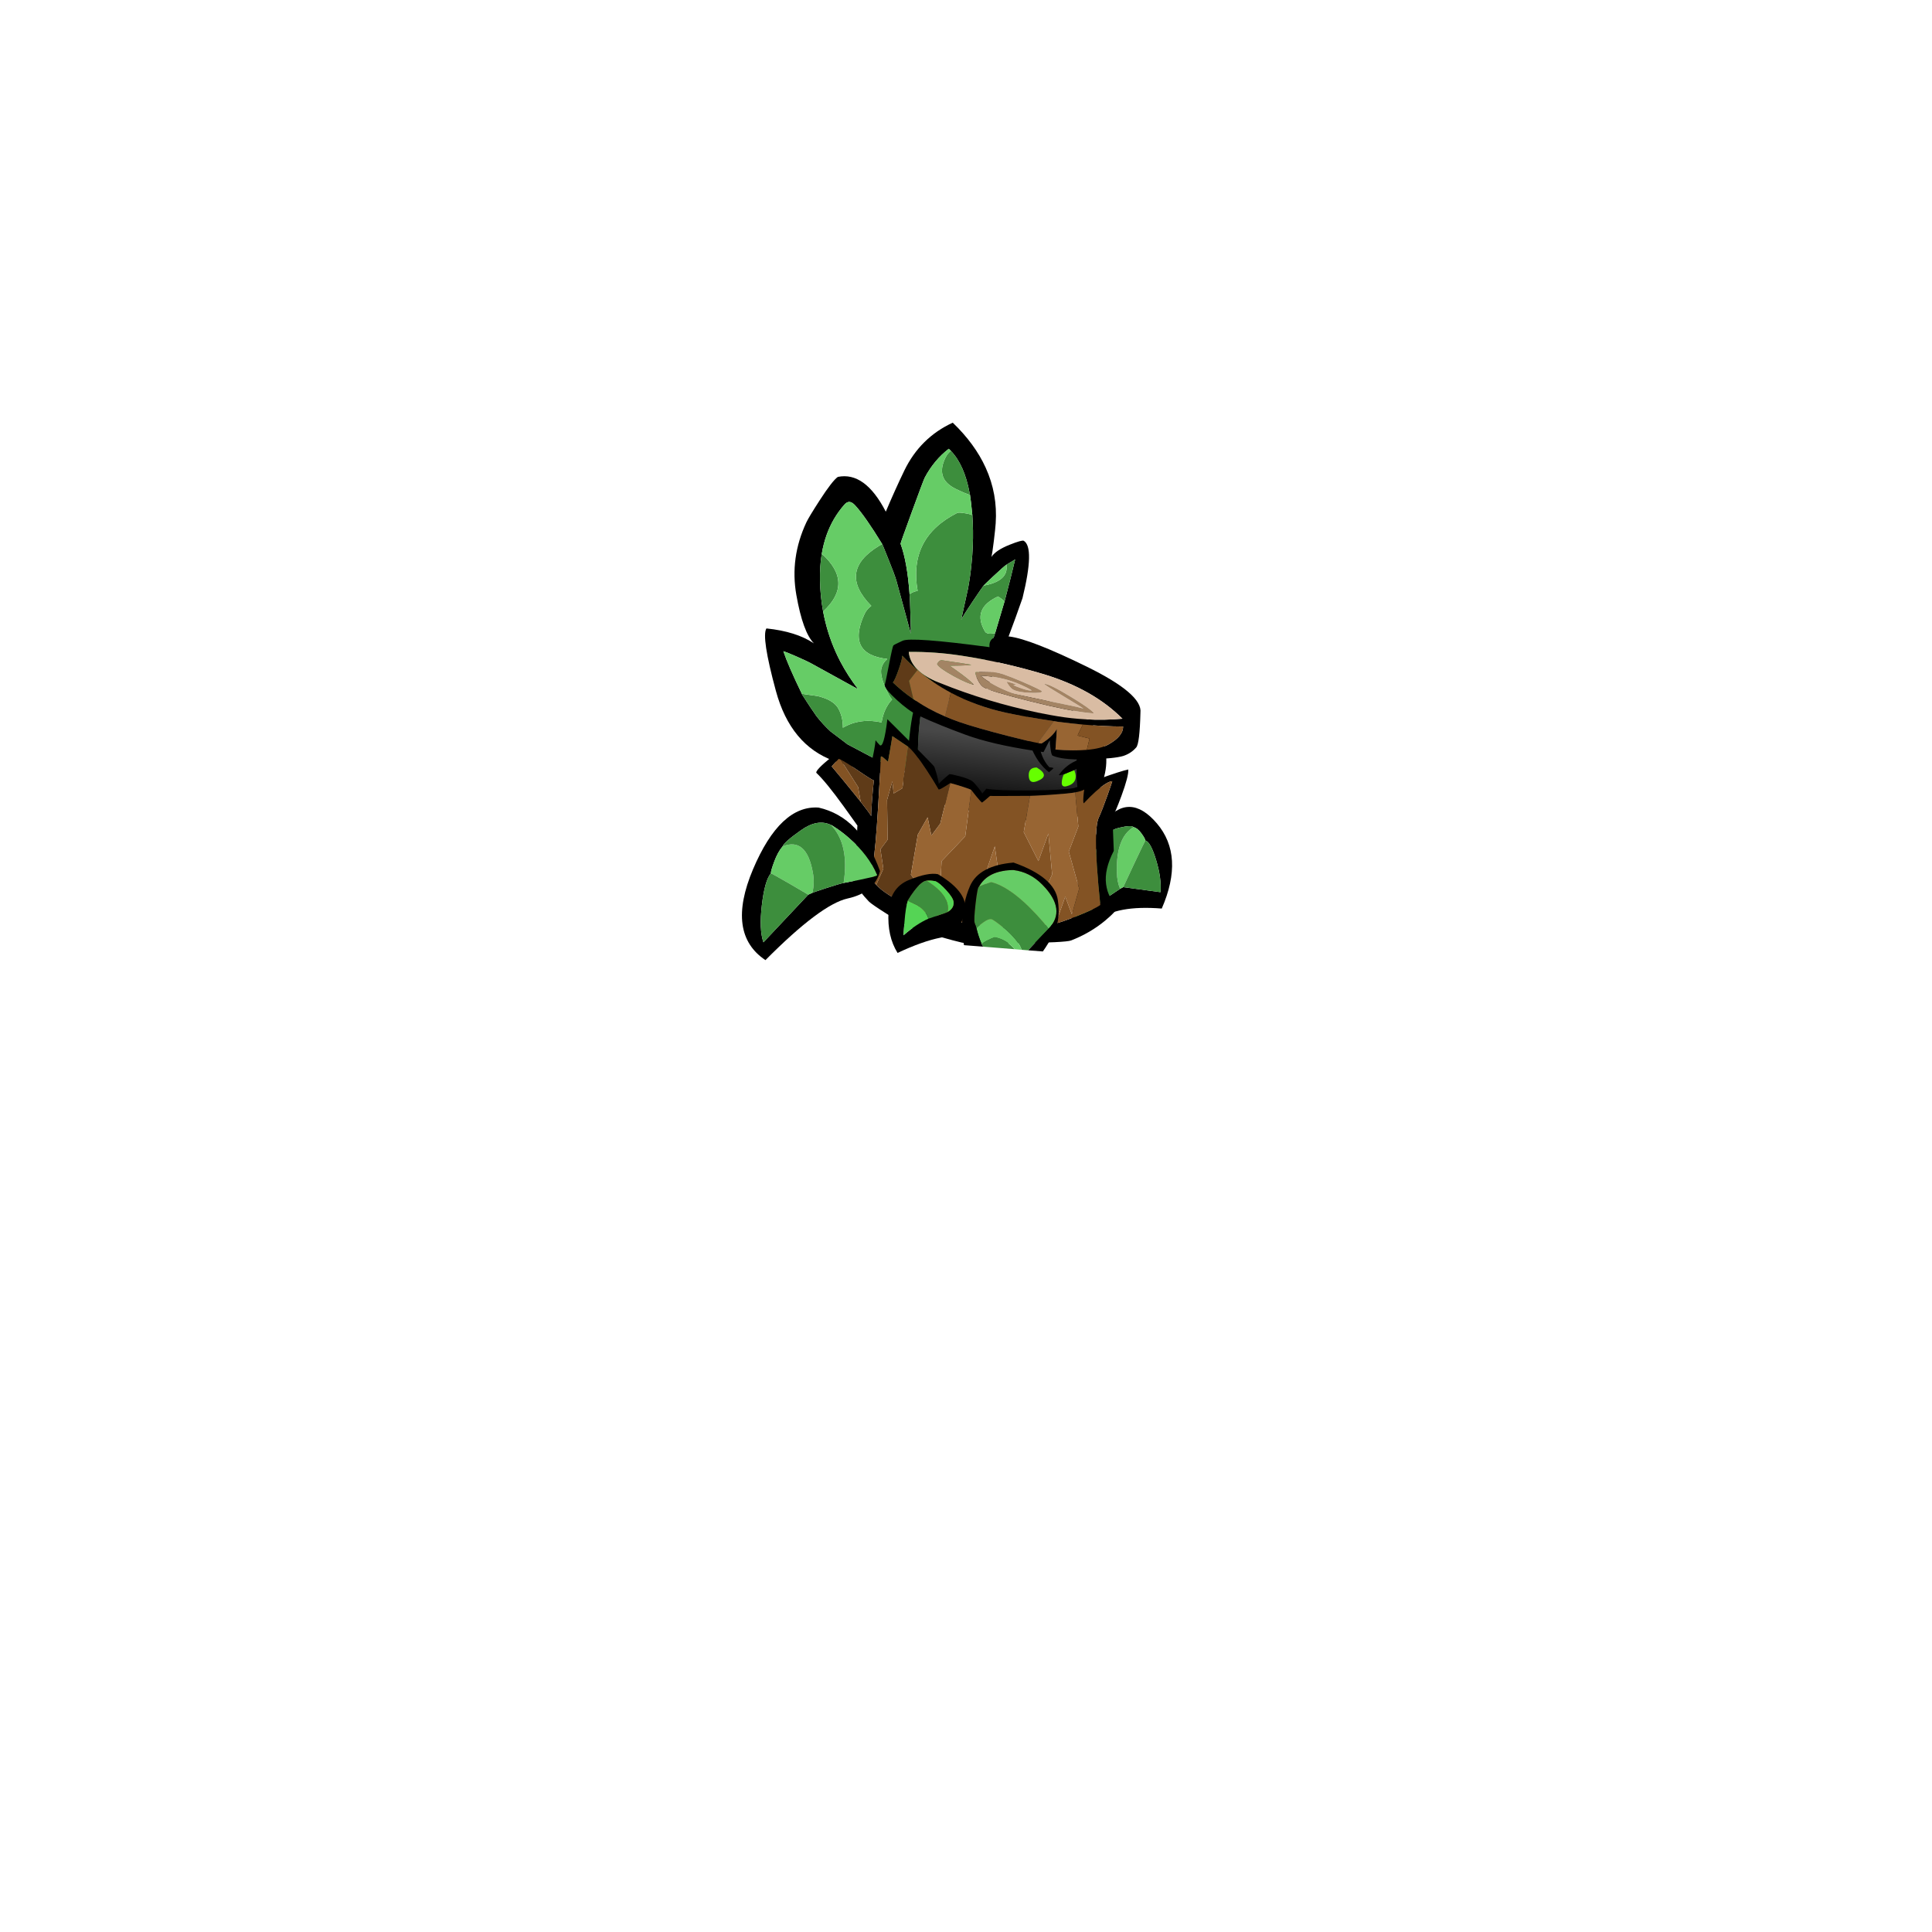 
<svg xmlns="http://www.w3.org/2000/svg" version="1.1" xmlns:xlink="http://www.w3.org/1999/xlink" preserveAspectRatio="none" x="0px" y="0px" width="1000px" height="1000px" viewBox="0 0 1000 1000">
<defs>
<linearGradient id="Gradient_1" gradientUnits="userSpaceOnUse" x1="56.962" y1="24.488" x2="57.538" y2="56.913" spreadMethod="pad">
<stop  offset="0%" stop-color="#484848"/>

<stop  offset="100%" stop-color="#0F0F0F"/>
</linearGradient>

<g id="stumper_legs_0_Layer0_0_FILL">
<path fill="#000000" stroke="none" d="
M 58.25 40.55
Q 73.598 36.208 75.35 26.15 60.4 2.85 35.25 1.15 12.711 2.31 1.05 33.15 -10.565 64.002 14.35 73.55 42.942 44.932 58.25 40.55
M 54.9 33.75
Q 52.5 34.4 44.7 37.3 37.4 40.05 37.3 40.15 36.1 40.7 35 41.25
L 12 65.6
Q 8.55 60.15 8.6 48.8 8.65 37.5 11.75 33.9 11.5 32.9 12.9 28.45 14.3 23.9 16.8 20.95 17.5 18.85 26.4 12.55 35.3 6.15 43.6 8.25 43.9 8.2 47.1 9.45 51.2 11.05 55.2 13.15 67.7 19.65 73.8 28 75.65 28.45 54.9 33.75 Z"/>

<path fill="#66CC66" stroke="none" d="
M 12.9 28.45
Q 11.5 32.9 11.75 33.9 11.8 33.75 23.4 37.45 29.2 39.35 35 41.25 36.1 40.7 37.3 40.15 38 35.4 36.2 30.9 30.1 15.15 16.8 20.95 14.3 23.9 12.9 28.45
M 43.6 8.25
Q 55.75 15.8 54.9 33.75 75.65 28.45 73.8 28 67.7 19.65 55.2 13.15 51.2 11.05 47.1 9.45 43.9 8.2 43.6 8.25 Z"/>

<path fill="#3D8E3D" stroke="none" d="
M 11.75 33.9
Q 8.65 37.5 8.6 48.8 8.55 60.15 12 65.6
L 35 41.25
Q 29.2 39.35 23.4 37.45 11.8 33.75 11.75 33.9
M 54.9 33.75
Q 55.75 15.8 43.6 8.25 35.3 6.15 26.4 12.55 17.5 18.85 16.8 20.95 30.1 15.15 36.2 30.9 38 35.4 37.3 40.15 37.4 40.05 44.7 37.3 52.5 34.4 54.9 33.75 Z"/>
</g>

<g id="stumper_leaves_0_Layer0_0_FILL">
<path fill="#000000" stroke="none" d="
M 116.4 46.1
Q 116.804 30.871 110 17.5 103.908 5.473 92 -5.05 75.536 3.399 68 20.75 63.5 31.2 59.3 42.45 47.646 22.055 33.75 25.5 31 27.55 24.8 38.1 19.6 46.95 18.45 49.7 10.64 68.413 14.85 87.5 19.065 106.638 25 112.15 15.564 106.391 0.1 105.45 -2.445 109.824 6.35 137.55 15.158 165.328 37.95 172.5 53.2 177.25 71.2 178.75 83.65 169.15 87.6 166.05 105.05 151.6 109.6 143.65 118.8 127.55 131.9 84.2 137.223 57.687 131.3 54.5 130.35 54.05 124.1 56.85 117.05 60 114.95 63.55 115.3 61.8 115.85 55 116.35 48.65 116.4 46.1
M 91.55 9.5
Q 91.602 9.548 91.65 9.6 98.92 16.511 102.25 30.95 102.387 31.464 102.5 31.95 103.05 34.5 104.15 42.4 105.051 50.234 105.05 58.3
L 105.05 58.3
Q 105.073 63.119 104.75 68 104.406 74.223 103.5 80.55
L 100.65 96.75
Q 101.7 94.3 106.5 86.5 110.65 79.75 111.5 78.55 111.6 78.35 116.35 73.5 121.35 68.4 122.85 67.25
L 127.25 64.35
Q 125.327 74.331 123.45 82.75 123.083 84.532 122.7 86.25 121.5 91.25 118.55 102.75 116.482 110.22 114.5 115.5 112.15 121.8 105.05 134.6 101.5 141 98.35 146.2 96.656 148.766 94.8 151.3 90.25 157.55 72.85 177.1
L 44.6 163.65
Q 44.3 163.5 35.45 157.3 31.518 153.974 27.9 149.75 27.45 149.2 24.35 145 21.15 140.6 20.25 139.25 20.054 138.9 19.8 138.5
L 19.85 138.5
Q 12.129 124.162 9.35 116.85 10.8 117.2 16.25 119.3 22.15 121.6 24.6 122.85
L 48.85 134.9
Q 43.23 128.178 39 120.9 33.389 111.117 30.3 100.3 29.61 97.926 29.05 95.45 27.264 87.718 26.75 79.45 26.299 72.13 27.1 65.6 27.739 60.511 29.15 55.9 31.936 46.857 37.7 39.75 38.961 38.095 40.45 38.2 41.808 38.334 43.35 39.9 48.75 45.3 58.15 59.3 58.35 59.55 61.65 66.9 65.35 75 66.35 78.1
L 70.8 92.05
Q 72.924 98.677 74.9 105 75 104.85 74.35 95.9 73.7 86.95 73.4 84.6 71.495 68.023 67.65 58.75
L 67.65 58.7
Q 67.55 58.4 72.7 42.25 77.9 25.9 78.7 24 83.192 14.652 90.5 8.55 91.039 9.001 91.55 9.5 Z"/>

<path fill="#3D8E3D" stroke="none" d="
M 29.05 95.45
Q 44.545 80.004 27.1 65.6 26.299 72.13 26.75 79.45 27.264 87.718 29.05 95.45
M 100 41.5
Q 97 41.15 96.25 41.55 71.45 55.4 77.5 82.7 75.114 83.284 73.4 84.6 73.7 86.95 74.35 95.9 75 104.85 74.9 105 72.924 98.677 70.8 92.05
L 66.35 78.1
Q 65.35 75 61.65 66.9 58.35 59.55 58.15 59.3 57.446 59.684 56.6 60.25 35.4 74.3 53.85 91.5 51.6 93.3 50.55 95.8 41.7 117.1 63.3 118.6 61.15 120.55 60.5 123.25 59.65 126.7 62.75 133.1 65.25 138.25 66.65 139.45 62.612 144.186 61.7 151.55 50.55 149.55 41.8 155.15 41.7 149.95 39.2 145.55 36.55 140.95 27.95 139.3 20.455 138.602 19.85 138.5
L 19.8 138.5
Q 20.054 138.9 20.25 139.25 21.15 140.6 24.35 145 27.45 149.2 27.9 149.75 31.518 153.974 35.45 157.3 44.3 163.5 44.6 163.65
L 72.85 177.1
Q 90.25 157.55 94.8 151.3 96.656 148.766 98.35 146.2 101.5 141 105.05 134.6 112.15 121.8 114.5 115.5 116.482 110.22 118.55 102.75 117.85 103.2 116.15 103.3 113.95 103.4 113.25 102.3 105.75 90.75 119.25 83.85 121.233 85.045 122.7 86.25 123.083 84.532 123.45 82.75 125.327 74.331 127.25 64.35
L 122.85 67.25
Q 124.5 75.676 111.5 78.55 110.65 79.75 106.5 86.5 101.7 94.3 100.65 96.75
L 103.5 80.55
Q 104.406 74.223 104.75 68 105.073 63.119 105.05 58.3
L 105.05 58.3
Q 105.051 50.234 104.15 42.4 103 41.8 100 41.5
M 91.65 9.6
Q 90.018 10.885 89.05 13.05 84 24.3 94.9 29.1 99.634 31.207 102.5 31.95 102.387 31.464 102.25 30.95 98.92 16.511 91.65 9.6 Z"/>

<path fill="#66CC66" stroke="none" d="
M 40.45 38.2
Q 38.961 38.095 37.7 39.75 31.936 46.857 29.15 55.9 27.739 60.511 27.1 65.6 44.545 80.004 29.05 95.45 29.61 97.926 30.3 100.3 33.389 111.117 39 120.9 43.23 128.178 48.85 134.9
L 24.6 122.85
Q 22.15 121.6 16.25 119.3 10.8 117.2 9.35 116.85 12.129 124.162 19.85 138.5 20.455 138.602 27.95 139.3 36.55 140.95 39.2 145.55 41.7 149.95 41.8 155.15 50.55 149.55 61.7 151.55 62.612 144.186 66.65 139.45 65.25 138.25 62.75 133.1 59.65 126.7 60.5 123.25 61.15 120.55 63.3 118.6 41.7 117.1 50.55 95.8 51.6 93.3 53.85 91.5 35.4 74.3 56.6 60.25 57.446 59.684 58.15 59.3 48.75 45.3 43.35 39.9 41.808 38.334 40.45 38.2
M 122.7 86.25
Q 121.233 85.045 119.25 83.85 105.75 90.75 113.25 102.3 113.95 103.4 116.15 103.3 117.85 103.2 118.55 102.75 121.5 91.25 122.7 86.25
M 116.35 73.5
Q 111.6 78.35 111.5 78.55 124.5 75.676 122.85 67.25 121.35 68.4 116.35 73.5
M 89.05 13.05
Q 90.018 10.885 91.65 9.6 91.602 9.548 91.55 9.5 91.039 9.001 90.5 8.55 83.192 14.652 78.7 24 77.9 25.9 72.7 42.25 67.55 58.4 67.65 58.7
L 67.65 58.75
Q 71.495 68.023 73.4 84.6 75.114 83.284 77.5 82.7 71.45 55.4 96.25 41.55 97 41.15 100 41.5 103 41.8 104.15 42.4 103.05 34.5 102.5 31.95 99.634 31.207 94.9 29.1 84 24.3 89.05 13.05 Z"/>
</g>

<g id="stumper_body_0_Layer1_0_FILL">
<path fill="#000000" stroke="none" d="
M 111.2 44.75
Q 115.792 29.56 108.85 18.05 101.952 6.546 81.55 2.95 73 1.4 46.05 0.7 32.5 0.35 20.45 0.3 14.545 0.199 12.1 7.4 9.715 14.654 10.05 29.2 10.435 43.746 9.8 51.4 9.205 59.051 19.6 60.9 31.25 63 44.55 64.05 82.597 67.053 94.6 63.5 106.607 59.94 111.2 44.75
M 95.7 11.25
Q 96.85 30.1 99.95 48.6 100.45 51.65 98.35 52.7 60.4 70.65 20.3 55.25 18.55 54.55 18.25 53.35 13.35 32.55 14.55 10.05 14.95 9.85 17.9 9 20.8 8.2 21.55 8.1 59.5 7.4 95.7 11.25 Z"/>

<path fill="url(#Gradient_1)" stroke="none" d="
M 99.95 48.6
Q 96.85 30.1 95.7 11.25 59.5 7.4 21.55 8.1 20.8 8.2 17.9 9 14.95 9.85 14.55 10.05 13.35 32.55 18.25 53.35 18.55 54.55 20.3 55.25 60.4 70.65 98.35 52.7 100.45 51.65 99.95 48.6 Z"/>
</g>

<g id="stumper_body_0_Layer0_0_FILL">
<path fill="#66FF00" stroke="none" d="
M 73.95 42.15
Q 74.65 46.5 78.4 44.55 85.45 40.85 77.5 37.45 73.25 38 73.95 42.15
M 91.9 39.1
Q 91.25 40.95 91.35 43.15 91.45 46.05 94.05 45.05 100.4 42.5 96.95 36.2 94.45 37.7 91.9 39.1 Z"/>

<path fill="#000000" stroke="none" d="
M 98.65 30.5
Q 92.3 33.95 89.35 39.85 89.8 40.05 91.9 39.1 94.45 37.7 96.95 36.2 98.25 35.4 107.15 29.35 116.15 23.3 119.35 21.8 105.15 26.95 98.65 30.5
M 86.15 36.7
Q 86.1 36.5 85.1 36.45 84.05 36.5 84 36.5 78.85 32.4 76.65 23.7 75.7 19.8 71.4 14.55 67.5 9.8 66.75 9.95 66.35 10.05 63.5 15.05 60.7 20 60.4 21.05 61.45 20.9 64.35 18 65.9 16.55 67.7 14.7 69.9 21.15 73.05 27.05 77.35 35 84.1 39.05 86.15 36.85 86.15 36.7 Z"/>
</g>

<g id="stumper_hat_0_Layer0_0_FILL">
<path fill="#000000" stroke="none" d="
M 96.85 -2.05
Q 65.322 -8.971 54.25 -7.7 43.184 -6.433 45.55 0.1 4.668 4.477 1 7.6 -2.65 10.45 -3 11.05 -3.35 11.7 -2.85 21.55 -2.35 31.5 -2.55 32.05 -1.75 34.15 5.5 38.1 12.544 41.96 17.55 43.05 17.721 43.113 17.9 43.15 23.843 44.362 31.7 45.5 37.461 46.317 44.25 47.1 58.568 48.716 80.5 46.75 83.001 46.521 85.6 46.25 85.9 45.05 86.65 41.9 87.2 39.55 87.35 39.65 87.55 40.75 88.55 43.25 89.75 46.5 90.5 46.9 95.778 47.855 107.1 44.95 108.221 44.674 109.4 44.35 122.3 40.7 126.15 38.4 129.8 36.15 131.65 32.5 132.9 30.1 129.5 14.5 128.369 4.877 96.85 -2.05
M 121.2 19.75
Q 112.181 22.851 102.65 24.6 95.587 25.93 88.2 26.5 86.371 26.653 84.5 26.75 57.928 28.282 31.7 25.1 27.971 24.648 24.25 24.1 16.814 23.024 12.2 20.3 7.17 17.331 5.5 12.4 18.65 9.05 32.25 7.85 54.05 5.9 76.25 7.05 102.7 8.5 121.2 19.75
M 89.95 29.15
Q 90.1 29.1 90.3 29.1 96.259 28.446 102 27.55 112.579 25.959 122.5 23.6 123.7 28.45 117.4 34.35 114.142 37.424 107.1 39.8 100.742 41.934 91.3 43.5 90.15 36.5 89.45 32.95 88.25 37.4 83.55 42.15 83.231 42.295 81.6 42.35 77.703 42.606 66.1 42.5 48.7 42.3 39.55 41.45 35.544 41.067 31.7 40.4 22.191 38.819 13.65 35.6 7.201 33.139 1.3 29.75 2.05 28.2 2.6 22.55 3.15 16.9 2.7 15.1 2.8 15.15 2.95 15.25 7.443 18.107 12.1 20.45 21.518 25.139 31.7 27.75 45.975 31.437 61.8 31.05 71.206 30.818 87 29.4 88.26 29.317 89.55 29.2 89.75 29.15 89.95 29.15 Z"/>

<path fill="#986533" stroke="none" d="
M 9.2 26.95
L 13.65 35.6
Q 22.191 38.819 31.7 40.4
L 31.7 27.75
Q 21.518 25.139 12.1 20.45
L 9.2 26.95
M 90.3 29.1
Q 90.1 29.1 89.95 29.15 89.75 29.15 89.55 29.2 88.26 29.317 87 29.4
L 81.6 42.35
Q 83.231 42.295 83.55 42.15 88.25 37.4 89.45 32.95 90.15 36.5 91.3 43.5 100.742 41.934 107.1 39.8
L 107.1 33.75 100.65 33.75 102 27.55
Q 96.259 28.446 90.3 29.1 Z"/>

<path fill="#5F3B18" stroke="none" d="
M 2.7 15.1
Q 3.15 16.9 2.6 22.55 2.05 28.2 1.3 29.75 7.201 33.139 13.65 35.6
L 9.2 26.95 12.1 20.45
Q 7.443 18.107 2.95 15.25 2.8 15.15 2.7 15.1 Z"/>

<path fill="#835324" stroke="none" d="
M 107.1 39.8
Q 114.142 37.424 117.4 34.35 123.7 28.45 122.5 23.6 112.579 25.959 102 27.55
L 100.65 33.75 107.1 33.75 107.1 39.8
M 81.6 42.35
L 87 29.4
Q 71.206 30.818 61.8 31.05 45.975 31.437 31.7 27.75
L 31.7 40.4
Q 35.544 41.067 39.55 41.45 48.7 42.3 66.1 42.5 77.703 42.606 81.6 42.35 Z"/>

<path fill="#D9BCA3" stroke="none" d="
M 102.65 24.6
Q 112.181 22.851 121.2 19.75 102.7 8.5 76.25 7.05 54.05 5.9 32.25 7.85 18.65 9.05 5.5 12.4 7.17 17.331 12.2 20.3 16.814 23.024 24.25 24.1 27.971 24.648 31.7 25.1 57.928 28.282 84.5 26.75 86.371 26.653 88.2 26.5 95.587 25.93 102.65 24.6
M 106.15 20.6
Q 104.918 20.829 103.45 21 93.477 22.387 73.05 22.3 50.8 22.2 47.25 20.9 45.3 20.15 43.15 17.35 41.15 14.65 41.75 14.35 42.25 14.1 51.35 12.1 54.15 11.45 65.95 13.4 77.45 15.35 77.45 15.95 77.2 16.95 71.5 18.1 65.5 19.3 62.6 18.55 61.45 18.25 59.9 16.9 58.4 15.65 58.55 15.4 58.6 15.25 60.95 15.35 63.35 15.45 63.6 15.75 63.2 15.85 62.85 16 62.1 16.25 62.3 16.3 63.7 16.6 66.7 16.9 70.65 17.25 72 16.75 72.4 16.6 69.25 15.85 66.1 15.15 63.55 14.8 54.4 13.55 44.45 15.55 51.95 19.15 62.45 20.35 65.2 20.65 80.65 20 96.85 19.25 100.35 19.45 99.7 19.1 89.1 15.8 78.55 12.55 77.5 11.85 79.9 11.05 92.9 15.2 100.658 17.674 103.85 19.15 105.936 20.075 106.15 20.6
M 21.7 13.8
Q 22.3 12.7 23 12.55 38.3 11.15 38.55 11.2 37.8 11.7 32.95 13 27.85 14.35 27.8 14.35 31.35 15.7 35.3 17.35 40.95 19.8 42.25 20.95 39.06 21.093 31.7 19.2 31.33 19.1 30.95 19 22.6 16.75 21.3 15.05 21.15 14.85 21.7 13.8 Z"/>

<path fill="#A38464" stroke="none" d="
M 23 12.55
Q 22.3 12.7 21.7 13.8 21.15 14.85 21.3 15.05 22.6 16.75 30.95 19 31.33 19.1 31.7 19.2 39.06 21.093 42.25 20.95 40.95 19.8 35.3 17.35 31.35 15.7 27.8 14.35 27.85 14.35 32.95 13 37.8 11.7 38.55 11.2 38.3 11.15 23 12.55
M 103.45 21
Q 104.918 20.829 106.15 20.6 105.936 20.075 103.85 19.15 100.658 17.674 92.9 15.2 79.9 11.05 77.5 11.85 78.55 12.55 89.1 15.8 99.7 19.1 100.35 19.45 96.85 19.25 80.65 20 65.2 20.65 62.45 20.35 51.95 19.15 44.45 15.55 54.4 13.55 63.55 14.8 66.1 15.15 69.25 15.85 72.4 16.6 72 16.75 70.65 17.25 66.7 16.9 63.7 16.6 62.3 16.3 62.1 16.25 62.85 16 63.2 15.85 63.6 15.75 63.35 15.45 60.95 15.35 58.6 15.25 58.55 15.4 58.4 15.65 59.9 16.9 61.45 18.25 62.6 18.55 65.5 19.3 71.5 18.1 77.2 16.95 77.45 15.95 77.45 15.35 65.95 13.4 54.15 11.45 51.35 12.1 42.25 14.1 41.75 14.35 41.15 14.65 43.15 17.35 45.3 20.15 47.25 20.9 50.8 22.2 73.05 22.3 93.477 22.387 103.45 21 Z"/>
</g>

<g id="stumper_stump_0_Layer1_0_FILL">
<path fill="#000000" stroke="none" d="
M 160.1 13.05
Q 156.75 14.15 145.5 19.95 137.45 24.1 133.85 26.05 133.637 26.189 133.6 26.2 128.1 28.05 111.2 30.45 94.3 32.8 88.5 32.55 86.9 35.05 86.75 35.3 86.25 34.45 84.1 32.4 81.9 30.3 80.9 29.7 78.95 28.6 73.85 27.95 69.85 27.45 68.7 27.55 68.4 27.65 66.35 30 64.25 32.4 63.95 33 63.85 33.15 63.8 33.25 62.45 29 60.35 24.85 60 24.1 33 3.55 33.15 19.15 30.75 17.3 29.275 16.116 28.35 15.15 28.571 19.099 27.65 28.95 17.7 23.65 15.4 19.8 13.65 19.7 6.65 27 -0.3 34.35 0.1 35.85 5.8 39.95 16.6 51.4 27.2 62.7 24.8 60.2 26.05 72.15 25.3 81.2 24.575 89.467 35.85 98.4 37.4 99.6 45.7 103.45 56.25 108.35 63.1 109.8 65.2 110.3 73.7 111.55 82.55 112.85 86.4 113.2 89.7 113.5 114.6 109.8 139.8 106.1 142.3 104.7 151.6 99.6 158.45 92.2 163.8 86.4 164.2 83.8 158.438 80.879 156.45 73.4 154.464 65.968 158.15 55.8 155.372 39.991 155.25 38.2 156.2 36.5 158.35 27.1 160.75 16.45 160.1 13.05
M 134.4 28.4
Q 137.482 27.372 138.85 26.35 138.75 27.45 138.9 30.1 139.1 33.3 139.55 33.4 142.35 29.45 144.9 26.5 149.95 20.65 152.65 20.15 152.65 20.6 151.15 27.7 149.4 35.9 148.15 39.9 146.6 44.85 150.5 64.7 152.5 74.65 154.9 84.5 152.5 86.85 143.75 91.75 135.7 96.2 133.25 97 125.949 99.489 117.05 100.95 115.6 101.25 110.25 101.85 105.55 102.45 104.35 102.5 102.631 102.652 100.9 102.75 86.305 103.598 72.9 101.5 67.564 100.701 62.4 99.4 58.685 98.479 55.05 97.3 43.605 93.583 38.5 89.35 32.336 84.318 35.4 78.55 35.75 71.5 34.15 48.75 32.5 25.95 32.2 23.5 32.05 22.5 34 23.85 36.15 25.35 36.2 25.3 36.75 13.15 36.7 11.9 36.95 12 45.35 16.2 45.375 16.214 45.4 16.2 49.05 18.35 56.8 27.3 60.7 31.8 64.05 36.15 64.5 36.35 67.05 34.25 69.65 32.15 69.65 32.1 72.3 32.4 76.4 33.15 80.6 33.9 80.9 34.25 81.8 35.2 84.1 37.35 86.85 39.9 87.25 39.95 87.7 39.65 90.9 36 91.719 35.952 111.4 33.25 112.45 33.15 121.45 31.4 131.6 29.35 134.4 28.4
M 7.6 31.55
Q 7.65 31.5 7.7 31.4 8.15 30.65 10.7 27.2 11.111 27.271 11.7 27.45 14.454 28.341 21.15 31.75 29.1 35.8 30.2 35.9 30.25 39.35 30.55 45.1 30.9 52.4 31.25 54.4 30.333 53.101 24.9 47.8 23.247 46.203 21.15 44.2 14.55 37.9 7.6 31.55 Z"/>

<path fill="#5F3B18" stroke="none" d="
M 30.2 35.9
Q 29.1 35.8 21.15 31.75 14.454 28.341 11.7 27.45
L 22.55 40.35 24.9 47.8
Q 30.333 53.101 31.25 54.4 30.9 52.4 30.55 45.1 30.25 39.35 30.2 35.9
M 45.4 37.95
L 41.25 41.25 39.75 35.1 38.3 45.05 41.3 65.35 38.25 70.8 41.05 80.6 38.5 89.35
Q 43.605 93.583 55.05 97.3 58.685 98.479 62.4 99.4
L 61.65 87.85 55.6 81.8 56.45 60.7 60.3 51.2 63.45 60.3 67.2 53.65 69.65 32.1
Q 69.65 32.15 67.05 34.25 64.5 36.35 64.05 36.15 60.7 31.8 56.8 27.3 49.05 18.35 45.4 16.2
L 45.4 37.95 Z"/>

<path fill="#835324" stroke="none" d="
M 7.7 31.4
Q 7.65 31.5 7.6 31.55 14.55 37.9 21.15 44.2 23.247 46.203 24.9 47.8
L 22.55 40.35 11.7 27.45
Q 11.111 27.271 10.7 27.2 8.15 30.65 7.7 31.4
M 45.4 16.2
Q 45.375 16.214 45.35 16.2 36.95 12 36.7 11.9 36.75 13.15 36.2 25.3 36.15 25.35 34 23.85 32.05 22.5 32.2 23.5 32.5 25.95 34.15 48.75 35.75 71.5 35.4 78.55 32.336 84.318 38.5 89.35
L 41.05 80.6 38.25 70.8 41.3 65.35 38.3 45.05 39.75 35.1 41.25 41.25 45.4 37.95 45.4 16.2
M 87.25 39.95
Q 86.85 39.9 84.1 37.35 81.8 35.2 80.9 34.25
L 80.9 58.4 70.45 72.75 71.55 87.35 75.3 90.45 72.9 101.5
Q 86.305 103.598 100.9 102.75
L 100.7 93.85 95.85 89.35 94.4 73.25 96.75 61.55 100.8 75.95 107.3 70.35 107.3 97.05 104.35 102.5
Q 105.55 102.45 110.25 101.85 115.6 101.25 117.05 100.95
L 118.95 83.6 123 88.9 128.1 72.05 123.4 51.35 120.15 66.15 110.65 52.3 111.4 33.25
Q 91.719 35.952 90.9 36 87.7 39.65 87.25 39.95
M 138.85 26.35
Q 137.482 27.372 134.4 28.4
L 138.3 45.7 135.1 59.25 142.95 77.55 140.95 91.25 136.35 82.6 133.25 97
Q 135.7 96.2 143.75 91.75 152.5 86.85 154.9 84.5 152.5 74.65 150.5 64.7 146.6 44.85 148.15 39.9 149.4 35.9 151.15 27.7 152.65 20.6 152.65 20.15 149.95 20.65 144.9 26.5 142.35 29.45 139.55 33.4 139.1 33.3 138.9 30.1 138.75 27.45 138.85 26.35 Z"/>

<path fill="#986533" stroke="none" d="
M 80.9 34.25
Q 80.6 33.9 76.4 33.15 72.3 32.4 69.65 32.1
L 67.2 53.65 63.45 60.3 60.3 51.2 56.45 60.7 55.6 81.8 61.65 87.85 62.4 99.4
Q 67.564 100.701 72.9 101.5
L 75.3 90.45 71.55 87.35 70.45 72.75 80.9 58.4 80.9 34.25
M 95.85 89.35
L 100.7 93.85 100.9 102.75
Q 102.631 102.652 104.35 102.5
L 107.3 97.05 107.3 70.35 100.8 75.95 96.75 61.55 94.4 73.25 95.85 89.35
M 138.3 45.7
L 134.4 28.4
Q 131.6 29.35 121.45 31.4 112.45 33.15 111.4 33.25
L 110.65 52.3 120.15 66.15 123.4 51.35 128.1 72.05 123 88.9 118.95 83.6 117.05 100.95
Q 125.949 99.489 133.25 97
L 136.35 82.6 140.95 91.25 142.95 77.55 135.1 59.25 138.3 45.7 Z"/>
</g>

<g id="stumper_lil_lieg_0_Layer0_0_FILL">
<path fill="#000000" stroke="none" d="
M 18.25 0
Q 13.15 0.8 5.3 8.1 -2.6 15.4 1.25 27.4 5.05 39.4 13.15 45.55 23.05 35.3 31.25 30.2 39.45 25.05 38.4 14.2 37.3 3.3 18.25 0
M 26 19.85
Q 22.45 22.75 21.8 23.3 17.034 27.967 12.8 35.9 11.75 32.6 10.75 29.05 8.65 21.9 8.5 18.25 8.95 15.5 9.85 12.45 11.65 6.4 13.9 5.25 15.829 4.257 18.4 3.85 20.65 3.95 25.15 6.2 30.05 8.65 31 10.7 32.305 13.564 29.85 16.55 29.35 17.15 26 19.85 Z"/>

<path fill="#55D455" stroke="none" d="
M 13.7 18.8
Q 8.55 18.45 8.5 18.25 8.65 21.9 10.75 29.05 11.75 32.6 12.8 35.9 17.034 27.967 21.8 23.3 19.4 19.85 13.7 18.8
M 29.85 16.55
Q 32.305 13.564 31 10.7 30.05 8.65 25.15 6.2 20.65 3.95 18.4 3.85 15.829 4.257 13.9 5.25 28.469 8.07 29.85 16.55 Z"/>

<path fill="#3D8E3D" stroke="none" d="
M 21.8 23.3
Q 22.45 22.75 26 19.85 29.35 17.15 29.85 16.55 28.469 8.07 13.9 5.25 11.65 6.4 9.85 12.45 8.95 15.5 8.5 18.25 8.55 18.45 13.7 18.8 19.4 19.85 21.8 23.3 Z"/>
</g>

<g id="stumper_legs_3_Layer0_0_FILL">
<path fill="#3D8E3D" stroke="none" d="
M 44 35.95
L 60.4 35.9
Q 56.708 31.242 50.7 30.6 46.287 32.503 43.4 34.6
L 44 35.95
M 79.5 23.95
Q 79.65 23.85 77.25 20.75 74.35 17.1 71.05 13.75 60.85 3.5 52.55 2.3 48.969 3.599 45.9 5.1 45.05 5.35 42.95 13.95 40.9 22.45 41.15 23.9
L 41.75 26.8
Q 42.1 26.1 45.45 23.6 49.25 20.8 50.7 21.55 51.95 22.2 54.75 24.3 57.15 26.15 57.6 26.6 63.262 31.885 64 35.9
L 67.45 35.9
Q 70.75 32.45 79.5 23.95 Z"/>

<path fill="#66CC66" stroke="none" d="
M 54.75 24.3
Q 51.95 22.2 50.7 21.55 49.25 20.8 45.45 23.6 42.1 26.1 41.75 26.8 42.192 30.787 43.4 34.6 46.287 32.503 50.7 30.6 56.708 31.242 60.4 35.9
L 64 35.9
Q 63.262 31.885 57.6 26.6 57.15 26.15 54.75 24.3
M 77.25 20.75
Q 79.65 23.85 79.5 23.95 90.528 13.324 79.25 1.4 73.55 -4.6 65 -4.9 51.668 -3.599 45.9 5.1 48.969 3.599 52.55 2.3 60.85 3.5 71.05 13.75 74.35 17.1 77.25 20.75 Z"/>

<path fill="#000000" stroke="none" d="
M 82.45 25.5
Q 86.545 17.846 86.35 8.75 86.154 -3.05 65.6 -8.75 47.304 -5.716 41.2 5.2 36.161 14.303 34.4 25.7 34.2 27.2 34.05 30.9 33.9 34.85 34.1 36
L 44 35.95 43.4 34.6
Q 42.192 30.787 41.75 26.8
L 41.15 23.9
Q 40.9 22.45 42.95 13.95 45.05 5.35 45.9 5.1 51.668 -3.599 65 -4.9 73.55 -4.6 79.25 1.4 90.528 13.324 79.5 23.95 70.75 32.45 67.45 35.9
L 75.05 35.85
Q 76.5 34.1 79.1 30.45 81.85 26.65 82.45 25.5 Z"/>
</g>
</defs>

<g transform="matrix( 1, 0, 0, 1, 134.2,227.4) ">
<g transform="matrix( 0.995, 0.1, -0.1, 0.995, 268.4,-17.95) ">
<g transform="matrix( -0.492, 0.826, 0.334, 0.808, 206.3,168.35) ">
<g transform="matrix( 1, 0, 0, 1, 0,0) ">
<use xlink:href="#stumper_legs_0_Layer0_0_FILL"/>
</g>
</g>

<g transform="matrix( 0.998, -0.058, 0.058, 0.998, -0.5,10.6) ">
<g transform="matrix( 1, 0, 0, 1, 0,0) ">
<use xlink:href="#stumper_leaves_0_Layer0_0_FILL"/>
</g>
</g>

<g transform="matrix( 0.999, 0.031, -0.031, 0.999, 75.85,133.65) ">
<g transform="matrix( 1, 0, 0, 1, 0,0) ">
<use xlink:href="#stumper_body_0_Layer1_0_FILL"/>
</g>

<g transform="matrix( 1, 0, 0, 1, 0,0) ">
<use xlink:href="#stumper_body_0_Layer0_0_FILL"/>
</g>
</g>

<g transform="matrix( 0.99, 0.139, -0.139, 0.99, 76.5,107.5) ">
<g transform="matrix( 1, 0, 0, 1, 0,0) ">
<use xlink:href="#stumper_hat_0_Layer0_0_FILL"/>
</g>
</g>

<g transform="matrix( 0.999, 0.031, -0.031, 0.999, 39.85,151.75) ">
<g transform="matrix( 1, 0, 0, 1, 0,0) ">
<use xlink:href="#stumper_stump_0_Layer1_0_FILL"/>
</g>
</g>

<g transform="matrix( 0.88, 0.031, -0.015, 1.132, 10.85,203) ">
<g transform="matrix( 1, 0, 0, 1, 0,0) ">
<use xlink:href="#stumper_legs_0_Layer0_0_FILL"/>
</g>
</g>

<g transform="matrix( 0.965, 0.259, -0.259, 0.965, 89.15,228.8) ">
<g transform="matrix( 1, 0, 0, 1, 0,0) ">
<use xlink:href="#stumper_lil_lieg_0_Layer0_0_FILL"/>
</g>
</g>

<g transform="matrix( 1, -0.017, 0.23, 0.996, 81.5,233.45) ">
<g transform="matrix( 1, 0, 0, 1, 0,0) ">
<use xlink:href="#stumper_legs_3_Layer0_0_FILL"/>
</g>
</g>
</g>
</g>
</svg>
